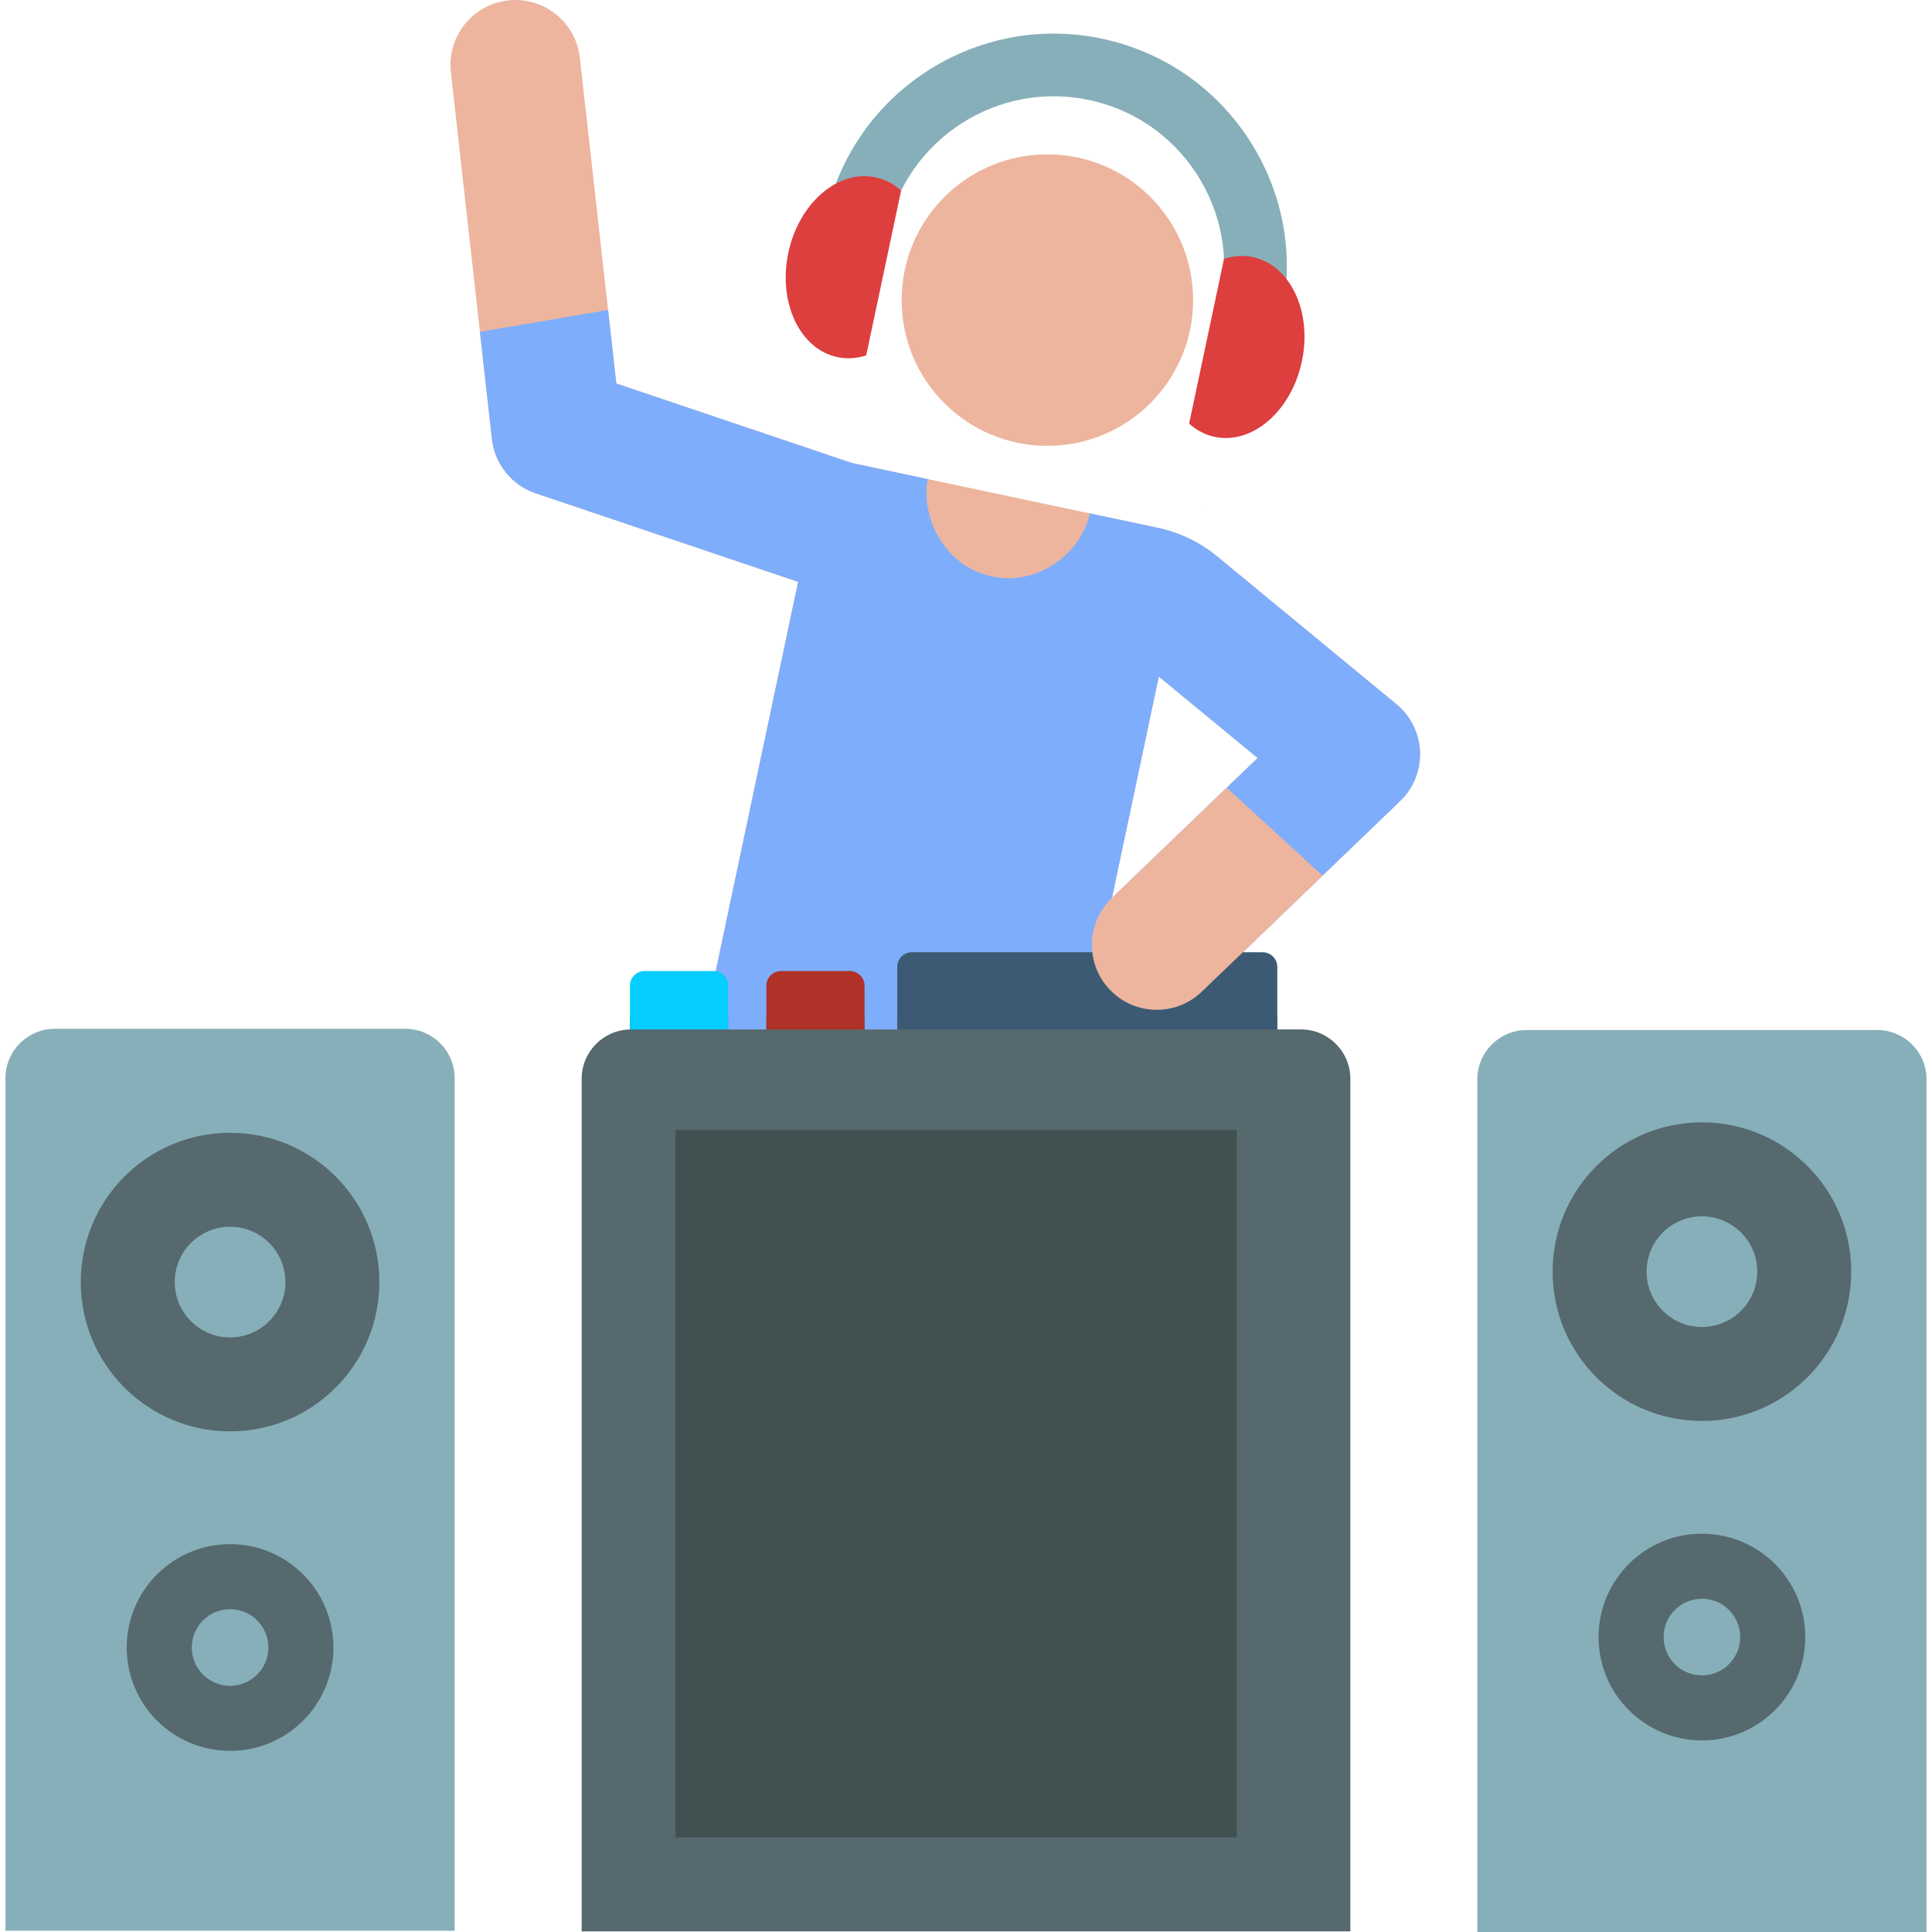 <?xml version="1.0" encoding="iso-8859-1"?>
<!-- Generator: Adobe Illustrator 19.0.0, SVG Export Plug-In . SVG Version: 6.00 Build 0)  -->
<svg version="1.1" id="Capa_1" xmlns="http://www.w3.org/2000/svg" xmlns:xlink="http://www.w3.org/1999/xlink" x="0px" y="0px"
	 viewBox="0 0 512.001 512.001" style="enable-background:new 0 0 512.001 512.001;" xml:space="preserve">
<g>
	<path style="fill:#EDB59E;" d="M319.928,134.728v0.063C320.006,134.788,320.014,134.769,319.928,134.728z"/>
	<path style="fill:#EDB59E;" d="M130.363,116.343c0.744,6.639,5.264,12.247,11.594,14.383l69.558,23.471L186.399,272.82h100.899
		l3.362-15.878c0.798,1.946,1.955,3.782,3.501,5.39c6.584,6.851,17.471,7.062,24.318,0.483l52.571-50.521
		c3.538-3.4,5.456-8.15,5.269-13.055c-0.187-4.904-2.46-9.495-6.245-12.616l-47.475-39.142c-4.579-3.775-10.003-6.389-15.809-7.619
		l-81.001-17.15l-62.46-21.076l-9.662-86.346c-1.056-9.441-9.565-16.243-19.005-15.179c-9.438,1.056-16.235,9.565-15.179,19.004
		L130.363,116.343z M307.101,179.292l26.186,21.585l-38.613,37.107L307.101,179.292z"/>
</g>
<g>
	<path style="fill:#7EADFC;" d="M319.928,134.728v0.063C320.006,134.788,320.014,134.769,319.928,134.728z"/>
	<path style="fill:#7EADFC;" d="M141.958,130.726l69.558,23.471L186.399,272.82h100.899l3.362-15.878
		c0.798,1.946,1.955,3.782,3.501,5.39c3.377,3.514,7.886,5.281,12.402,5.281c4.286-0.001,8.58-1.593,11.915-4.799l52.571-50.521
		c3.538-3.4,5.456-8.15,5.269-13.055c-0.187-4.904-2.46-9.495-6.245-12.616l-47.475-39.142c-4.58-3.775-10.003-6.389-15.809-7.619
		l-17.98-3.807c-2.044,9.663-11.558,17.181-21.439,17.181c-12.237,0-21.299-10.002-21.829-21.829
		c-0.069-1.515,0.056-3.002,0.344-4.441l-20.098-4.256l-62.459-21.075l-2.18-19.482l-33.964,5.784l3.179,28.405
		C131.107,122.982,135.627,128.59,141.958,130.726z M307.101,179.292l26.186,21.585l-38.613,37.107L307.101,179.292z"/>
</g>
<circle style="fill:#EDB59E;" cx="277.565" cy="79.531" r="38.624"/>
<path style="fill:#87AFB9;" d="M337.729,92.64l-16.241-3.439l1.938-9.153c2.5-11.806,0.252-23.877-6.328-33.993
	c-6.579-10.115-16.704-17.063-28.51-19.562c-24.368-5.162-48.394,10.469-53.556,34.839l-1.938,9.153l-16.241-3.44l1.938-9.153
	c7.057-33.325,39.9-54.698,73.236-47.641c16.143,3.418,29.99,12.918,38.988,26.75c8.998,13.832,12.07,30.341,8.652,46.485
	L337.729,92.64z"/>
<g>
	<path style="fill:#DD3E3E;" d="M238.801,50.507c-1.94-1.742-4.228-2.969-6.794-3.513c-9.966-2.111-20.304,6.844-23.089,19.999
		c-2.786,13.156,3.036,25.532,13.002,27.641c2.565,0.543,5.155,0.349,7.634-0.458L238.801,50.507z"/>
	<path style="fill:#DD3E3E;" d="M324.376,68.592c2.48-0.806,5.069-1.002,7.634-0.458c9.966,2.111,15.788,14.486,13.002,27.641
		c-2.786,13.156-13.123,22.11-23.089,19.999c-2.565-0.543-4.854-1.771-6.794-3.513L324.376,68.592z"/>
</g>
<g>
	<path style="fill:#87AFB9;" d="M120.496,511.675H1.445V285.738c0-7.234,5.864-13.097,13.097-13.097h92.856
		c7.234,0,13.097,5.864,13.097,13.097V511.675z"/>
	<path style="fill:#87AFB9;" d="M510.556,512.001H391.504V286.063c0-7.234,5.864-13.097,13.097-13.097h92.856
		c7.234,0,13.097,5.864,13.097,13.097v225.938H510.556z"/>
</g>
<path style="fill:#55696E;" d="M344.759,272.803h-6.265v-3.439H237.779v3.439h-8.669v-3.439h-26.009v3.439h-10.146v-3.439h-26.009
	v3.453c-7.097,0.158-12.804,5.949-12.804,13.083v225.938h203.715V285.901C357.858,278.667,351.993,272.803,344.759,272.803z"/>
<path style="fill:#B03128;" d="M229.11,272.819v-11.607c0-2.139-1.734-3.874-3.874-3.874h-18.262c-2.139,0-3.874,1.734-3.874,3.874
	v11.607H229.11z"/>
<path style="fill:#3C5A73;" d="M338.495,272.819v-16.587c0-2.139-1.734-3.874-3.874-3.874h-92.968c-2.139,0-3.874,1.734-3.874,3.874
	v16.587H338.495z"/>
<path style="fill:#05CDFF;" d="M192.956,272.819v-11.607c0-2.139-1.734-3.874-3.874-3.874h-18.262c-2.139,0-3.874,1.734-3.874,3.874
	v11.607H192.956z"/>
<circle style="fill:#55696E;" cx="60.971" cy="339.766" r="39.567"/>
<circle style="fill:#87AFB9;" cx="60.971" cy="339.766" r="14.665"/>
<circle style="fill:#55696E;" cx="60.971" cy="436.607" r="27.392"/>
<circle style="fill:#87AFB9;" cx="60.971" cy="436.607" r="10.152"/>
<circle style="fill:#55696E;" cx="451.027" cy="336.999" r="39.567"/>
<circle style="fill:#87AFB9;" cx="451.027" cy="336.999" r="14.665"/>
<circle style="fill:#55696E;" cx="451.027" cy="433.84" r="27.392"/>
<circle style="fill:#87AFB9;" cx="451.027" cy="433.84" r="10.152"/>
<rect x="179.019" y="299.48" style="fill:#415050;" width="148.738" height="187.452"/>
<path style="fill:#EDB59E;" d="M325.086,208.758l-30.443,29.255c-6.849,6.581-7.066,17.469-0.484,24.318
	c3.377,3.514,7.886,5.281,12.402,5.281c4.286,0,8.58-1.593,11.915-4.798l32.016-30.768L325.086,208.758z"/>
<g>
</g>
<g>
</g>
<g>
</g>
<g>
</g>
<g>
</g>
<g>
</g>
<g>
</g>
<g>
</g>
<g>
</g>
<g>
</g>
<g>
</g>
<g>
</g>
<g>
</g>
<g>
</g>
<g>
</g>
</svg>
